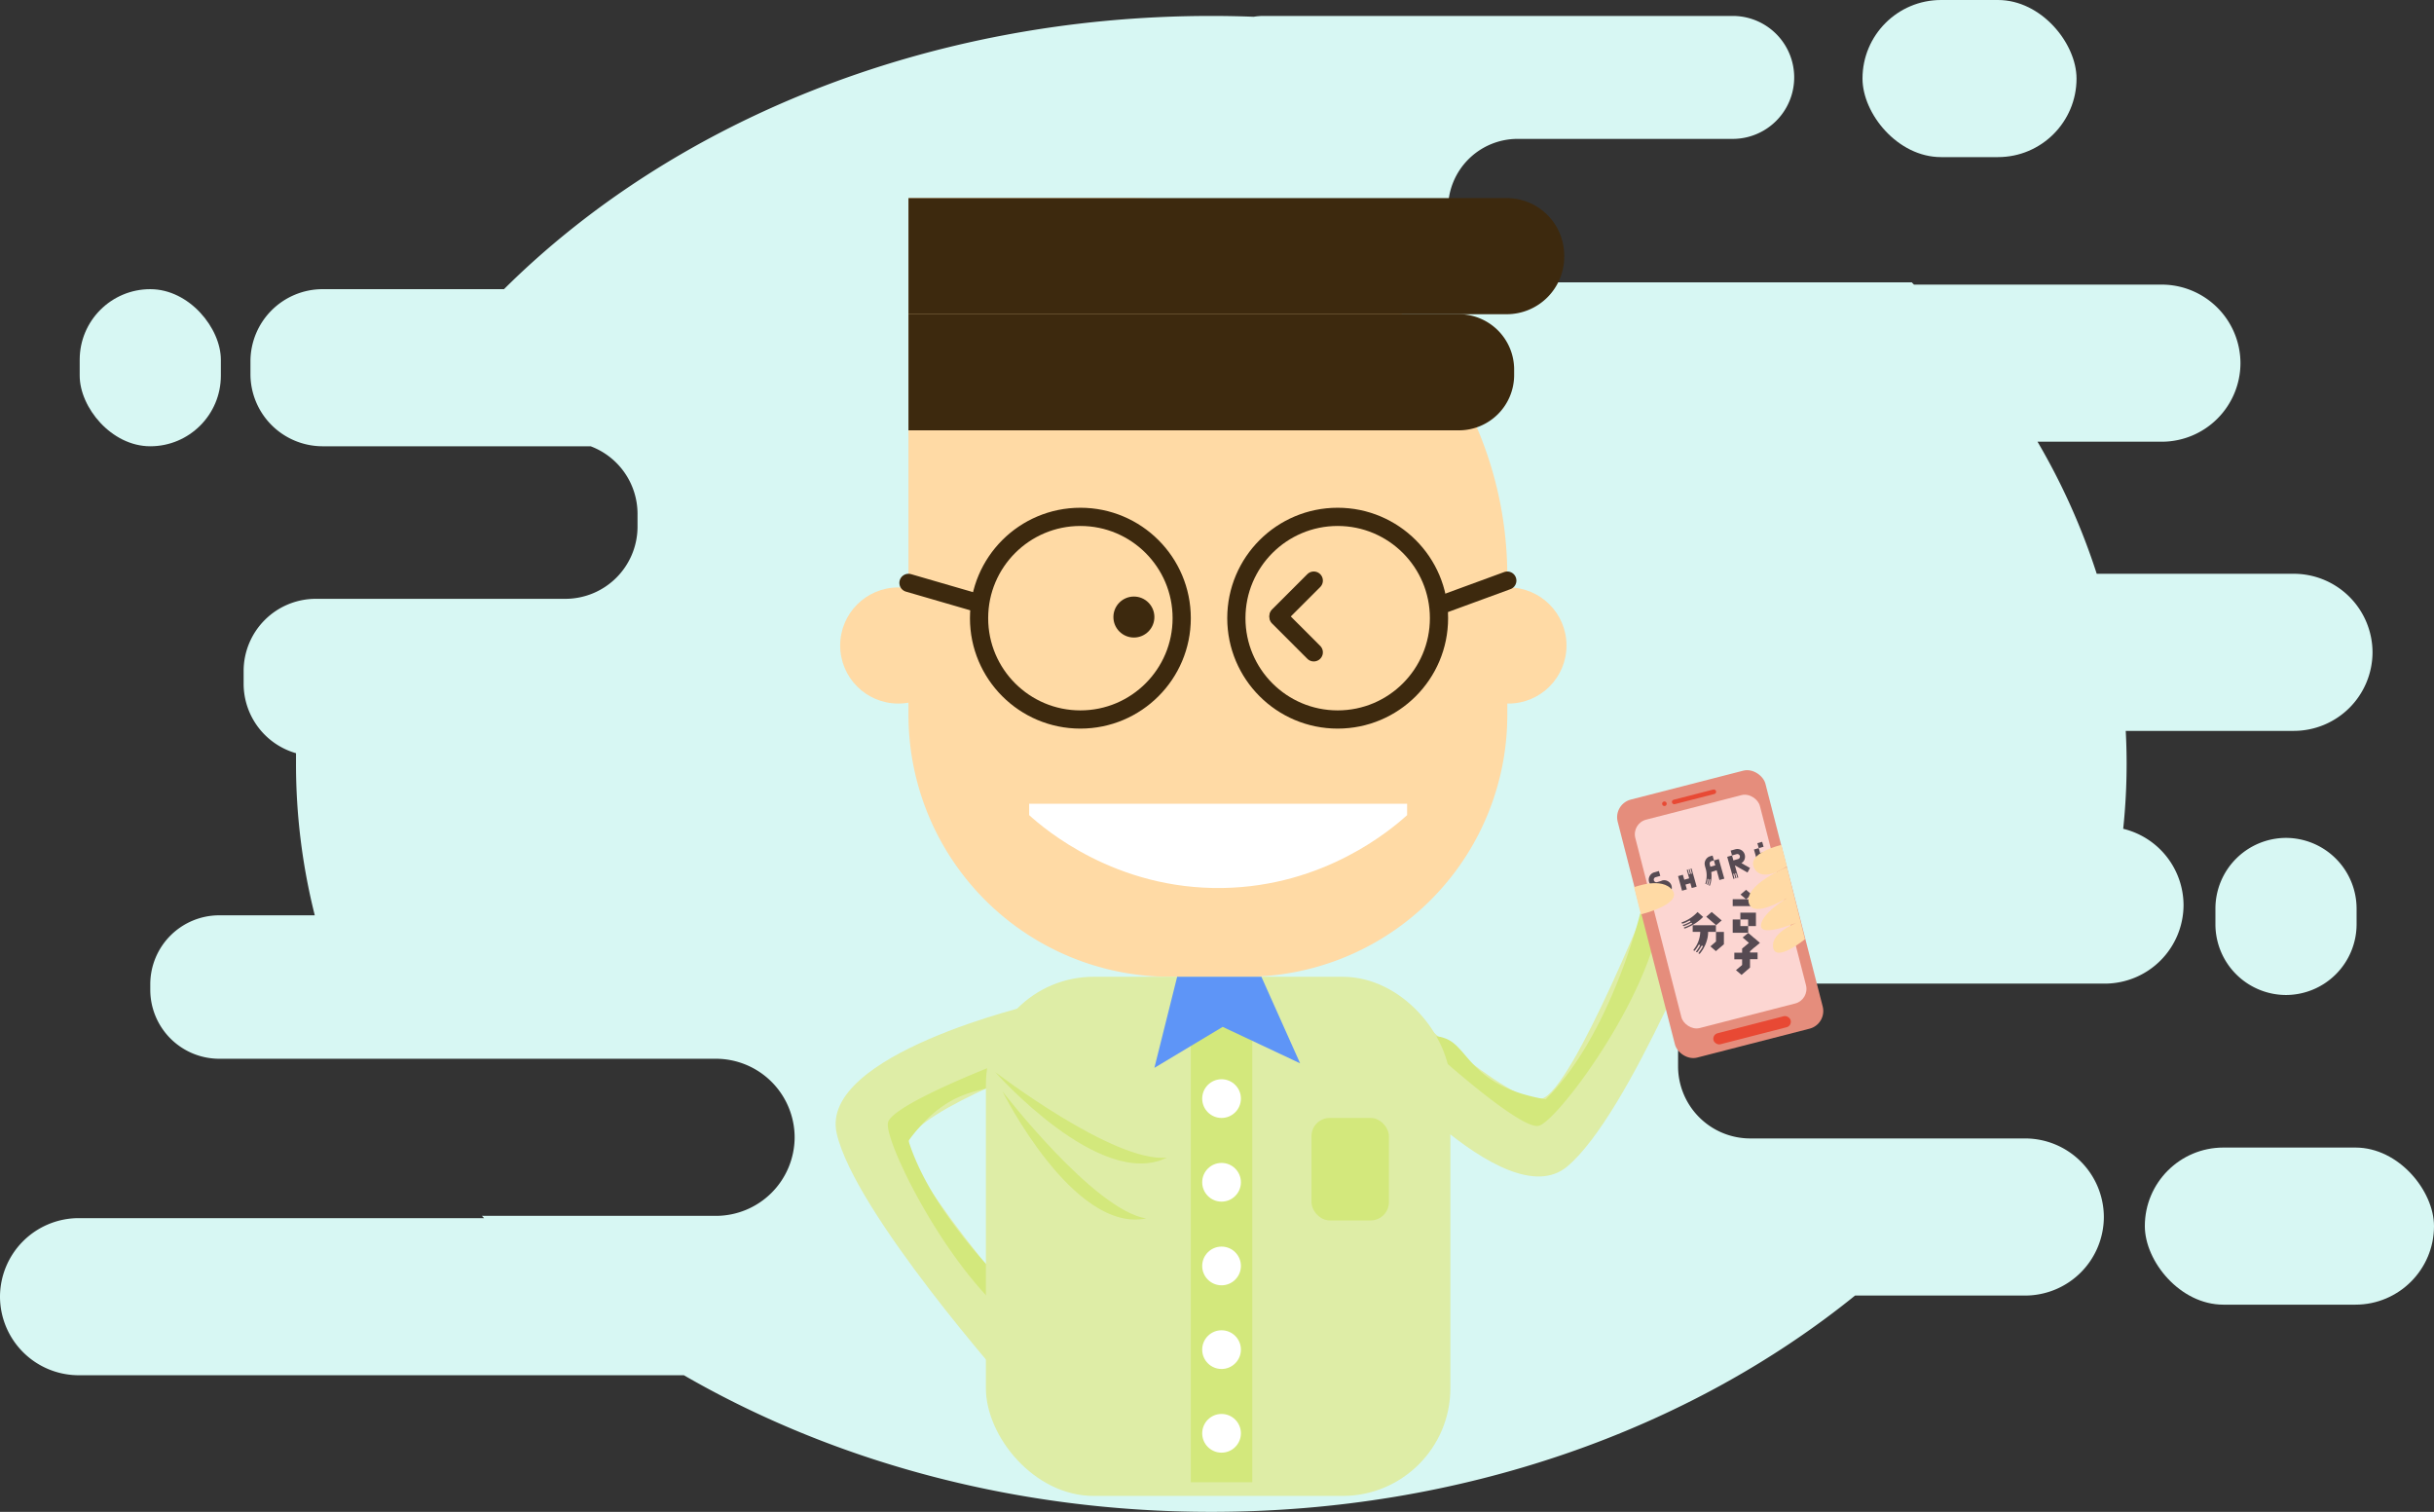 <svg xmlns="http://www.w3.org/2000/svg" viewBox="0 0 1069 664"><rect x="0" y="0" width="1069" height="664" fill="#333333" stroke="none"/><defs><style>.cls-1{fill:#d7f7f3;}.cls-2{fill:#ffdaa5;}.cls-3{fill:#3d290e;}.cls-4,.cls-6{fill:none;stroke:#3d290e;stroke-width:8px;}.cls-4{stroke-miterlimit:10;}.cls-5{fill:#fff;}.cls-6{stroke-linecap:round;stroke-linejoin:round;}.cls-7{fill:#deeda6;}.cls-8{fill:#d3e87c;}.cls-9{fill:#5e95f7;}.cls-10{fill:#e58d7c;}.cls-11{fill:#fcd6d2;}.cls-12{fill:#564a52;}.cls-13{fill:#e84934;}</style></defs><title>img-share</title><g id="图层_2" data-name="图层 2"><g id="图层_4" data-name="图层 4"><rect class="cls-1" x="35" y="127" width="62" height="69" rx="31" ry="31"/><path class="cls-1" d="M1004,368h0a31.09,31.09,0,0,0-31,31v7a31.09,31.09,0,0,0,31,31h0a31.09,31.09,0,0,0,31-31v-7A31.09,31.09,0,0,0,1004,368Z"/><rect class="cls-1" x="942" y="504" width="127" height="69" rx="34.5" ry="34.5"/><rect class="cls-1" x="818" width="94" height="69" rx="34.5" ry="34.5"/><path class="cls-1" d="M760.75,432H924.5A34.6,34.6,0,0,0,959,397.5h0A34.63,34.63,0,0,0,932.5,364,272.09,272.09,0,0,0,934,335.5q0-7.29-.39-14.5h73.89a34.6,34.6,0,0,0,34.5-34.5h0a34.6,34.6,0,0,0-34.5-34.5H920.87a290.58,290.58,0,0,0-26-58H949.5A34.6,34.6,0,0,0,984,159.5h0A34.6,34.6,0,0,0,949.5,125H840.61l-1-1H666.44A30.53,30.53,0,0,1,636,93.56V91.44A30.53,30.53,0,0,1,666.44,61H761a27,27,0,0,0,0-54H555a26.88,26.88,0,0,0-4.37.36Q541.37,7,532,7C406.86,7,295.07,53.73,221.35,127H141.63A31.72,31.72,0,0,0,110,158.63v5.74A31.72,31.72,0,0,0,141.63,196H259.4A31.75,31.75,0,0,1,280,225.63v5.74A31.72,31.72,0,0,1,248.37,263H138.63A31.72,31.72,0,0,0,107,294.63v5.74a31.75,31.75,0,0,0,23,30.43q0,2.35,0,4.7a271.92,271.92,0,0,0,8.25,66.5h-42A30.31,30.31,0,0,0,66,432.22v2.55A30.31,30.31,0,0,0,96.22,465H314.5A34.6,34.6,0,0,1,349,499.5h0A34.6,34.6,0,0,1,314.5,534H211.67l.94,1H34.5A34.6,34.6,0,0,0,0,569.5H0A34.6,34.6,0,0,0,34.5,604H300.35c65.48,37.79,145.38,60,231.65,60,110.24,0,210.11-36.27,282.74-95H889.5A34.6,34.6,0,0,0,924,534.5h0A34.6,34.6,0,0,0,889.5,500H768.63A31.72,31.72,0,0,1,737,468.37v-5.74A31.76,31.76,0,0,1,760.75,432Z"/></g><g id="board"><path class="cls-2" d="M399,87h97A166,166,0,0,1,662,253v61A115,115,0,0,1,547,429H514A115,115,0,0,1,399,314V87A0,0,0,0,1,399,87Z"/><path class="cls-3" d="M399,87H661.74A25.26,25.26,0,0,1,687,112.26v.47A25.26,25.26,0,0,1,661.74,138H399a0,0,0,0,1,0,0V87a0,0,0,0,1,0,0Z"/><path class="cls-3" d="M399,138H640.72A24.28,24.28,0,0,1,665,162.28v2.44A24.28,24.28,0,0,1,640.72,189H399a0,0,0,0,1,0,0V138A0,0,0,0,1,399,138Z"/><circle class="cls-4" cx="474.5" cy="271.5" r="44.5"/><circle class="cls-4" cx="587.5" cy="271.5" r="44.5"/><circle class="cls-2" cx="394.5" cy="283.5" r="25.5"/><circle class="cls-2" cx="662.5" cy="283.5" r="25.5"/><path class="cls-5" d="M618,358c-7.16,6.46-36.3,31.28-81,32-47.22.76-78.25-25.91-85-32v-5H618Z"/><circle class="cls-3" cx="498" cy="271" r="9"/><line class="cls-6" x1="577" y1="255" x2="561.5" y2="270.5"/><line class="cls-6" x1="577" y1="286.5" x2="561.5" y2="271"/><line class="cls-6" x1="430" y1="265" x2="399" y2="256"/><line class="cls-6" x1="632" y1="266" x2="662" y2="255"/><path class="cls-7" d="M454.56,441s-95,22-87.09,56.77S443.25,609,443.25,609l20.36-17.38s-67.86-76.47-64.47-90.37S467,464.17,467,464.17Z"/><path class="cls-8" d="M439,467s-47,18-49,26,28,69,59,90a25,25,0,0,0,4-8s-42-36-54-74c20-27,35.83-19.56,43.92-27.28S439,467,439,467Z"/><path class="cls-7" d="M598.19,460.44s62.65,74.74,90.05,51.94S753.1,394.46,753.1,394.46l-24.71-10.28S690.93,479.3,677,482.57s-63.79-43.72-63.79-43.72Z"/><path class="cls-8" d="M630.42,462.54s37.33,33.76,45.37,31.92,48.84-56.21,53.53-93.36a25,25,0,0,0-8.94.06s-13.08,53.75-41.53,81.65c-33.13-5.61-33.67-23.09-44.21-26.8S630.42,462.54,630.42,462.54Z"/><rect class="cls-7" x="433" y="429" width="204" height="228" rx="47.31" ry="47.31"/><path class="cls-8" d="M437.07,470.83s52.23,40,75.41,37.58C483.15,523.05,437.07,470.83,437.07,470.83Z"/><path class="cls-8" d="M440.28,479.33s40.12,52.13,63.12,55.81C471.29,541.69,440.28,479.33,440.28,479.33Z"/><rect class="cls-8" x="523" y="449" width="27" height="202"/><circle class="cls-5" cx="536.5" cy="482.5" r="8.5"/><circle class="cls-5" cx="536.5" cy="519.25" r="8.5"/><circle class="cls-5" cx="536.5" cy="556" r="8.5"/><circle class="cls-5" cx="536.5" cy="592.75" r="8.5"/><circle class="cls-5" cx="536.5" cy="629.5" r="8.5"/><polygon class="cls-9" points="517 429 554 429 571 467 537 451 507 469 517 429"/><rect class="cls-8" x="576" y="491" width="34" height="45" rx="8" ry="8"/><rect class="cls-10" x="722" y="343" width="67" height="117" rx="8" ry="8" transform="translate(-76.18 200.77) rotate(-14.42)"/><rect class="cls-11" x="727.44" y="353.13" width="56.5" height="94.5" rx="6.61" ry="6.61" transform="translate(-75.89 200.78) rotate(-14.42)"/><path class="cls-12" d="M730,386.71a3.23,3.23,0,0,1,2.53.32,3.63,3.63,0,0,1,1,.83,3.15,3.15,0,0,1,.6,1.17,3.3,3.3,0,0,1,.1,1.33,3.54,3.54,0,0,1-.39,1.23,3.23,3.23,0,0,1-2,1.59l-1,.28q-.92.26-1.85.62a8.43,8.43,0,0,0-1.76.94l-.35.25-.35.25c-.08.11-.19.1-.32,0a.29.29,0,0,1,0-.32l.35-.25.35-.26.5-.33.51-.3a.18.18,0,0,0,.05-.29c-.08-.12-.16-.14-.26-.06l-.53.3-.52.33-.39.26-.35.29a.21.21,0,0,1-.32,0l0,0a.19.19,0,0,1,.05-.29,7.53,7.53,0,0,1,.78-.6l.52-.33.53-.3h0a.19.19,0,0,0,.05-.29c-.08-.12-.16-.14-.26-.06l-.58.32-.53.34a2.68,2.68,0,0,0-.41.29l-.4.32a.22.22,0,0,1-.32,0c-.09-.16-.08-.26,0-.32l.42-.32a3.2,3.2,0,0,1,.43-.29,10.14,10.14,0,0,1,2.09-1.12q1.09-.43,2.26-.76l.28-.08.6-.17a1,1,0,0,0,.66-.55,1.15,1.15,0,0,0,.1-.87,1.09,1.09,0,0,0-.53-.68,1.07,1.07,0,0,0-.85-.11l-2.05.58-.06,0a3.21,3.21,0,0,1-1.32.1,3.35,3.35,0,0,1-1.2-.4,3.39,3.39,0,0,1-1-.83,3.39,3.39,0,0,1-.71-2.52,3.36,3.36,0,0,1,.39-1.21,3.28,3.28,0,0,1,.82-1,3.21,3.21,0,0,1,1.18-.61l2.05-.58.6,2.13-2.05.58a1.07,1.07,0,0,0-.67.53,1.13,1.13,0,0,0,.43,1.53,1.07,1.07,0,0,0,.85.11l1.61-.45Z"/><path class="cls-12" d="M742.54,381.69c0-.15,0-.24.13-.28s.25.05.28.16l2.21,7.84L743,390l-.59-2.1-2.15.6.59,2.1-2.11.59L737,384.78l2.11-.59.61,2.17,2.15-.6-1-3.57c0-.11,0-.2.16-.28a.3.3,0,0,1,.28.16l.5,1.78a.18.18,0,0,0,.24.14.2.2,0,0,0,.16-.28l-.49-1.75a.26.26,0,0,1,0-.16.14.14,0,0,1,.15-.09.17.17,0,0,1,.24.14l.49,1.75a.23.23,0,1,0,.44-.12Z"/><path class="cls-12" d="M751.58,383a.14.14,0,0,1,0,.1,12.38,12.38,0,0,1-.27,4.72,4.25,4.25,0,0,0-.15.51,4.14,4.14,0,0,1-.15.51c0,.15-.14.2-.27.14h0a.21.21,0,0,1-.15-.3,6.55,6.55,0,0,0,.3-1,5.7,5.7,0,0,0,.14-.61c0-.21.06-.41.1-.63s0-.22-.17-.23a.17.17,0,0,0-.23.13v0a3.71,3.71,0,0,0-.12.6,3.69,3.69,0,0,1-.12.6,9.11,9.11,0,0,1-.28.94c0,.15-.14.2-.27.14h0c-.17,0-.21-.15-.12-.31l.26-.9a4.21,4.21,0,0,0,.13-.59c0-.19.06-.38.09-.58s0-.22-.17-.23-.23,0-.23.14l0,0a4.38,4.38,0,0,1-.08.56c0,.18-.08.37-.11.56l-.14.43-.13.43c0,.15-.14.2-.27.14a.21.21,0,0,1-.15-.3,2,2,0,0,0,.12-.41c0-.15.06-.28.09-.4a10.9,10.9,0,0,0-.09-5.65l-.34-1.21,0-.1a3.3,3.3,0,0,1-.1-1.33,3.23,3.23,0,0,1,.41-1.21,3.57,3.57,0,0,1,.82-1,3.11,3.11,0,0,1,1.16-.6l1.07-.3.6,2.13-1.07.3a1.07,1.07,0,0,0-.67.53,1.09,1.09,0,0,0-.1.85l0,.1.28,1,2.15-.6-.61-2.17,2.15-.6,2.42,8.6-2.15.6-1.21-4.3Z"/><path class="cls-12" d="M761.54,386c-.16,0-.25-.06-.28-.16l-2.68-9.53,2.12-.6-.6-2.13,2.05-.58a3.21,3.21,0,0,1,1.32-.1,3.3,3.3,0,0,1,1.2.4,3.35,3.35,0,0,1,1,.83,3.39,3.39,0,0,1,.5,3.35,3.1,3.1,0,0,1-1.36,1.59l3.77,2.14-1.08,2-5.55-3.15,1.47,5.23a.17.17,0,0,1-.14.24c-.15,0-.24,0-.28-.13l-.5-1.79q-.05-.19-.27-.13c-.13,0-.17.13-.13.28l.49,1.75a.24.24,0,0,1,0,.16.13.13,0,0,1-.14.09c-.15,0-.24,0-.28-.13l-.49-1.75a.2.2,0,0,0-.28-.16c-.13,0-.17.13-.13.28l.49,1.75Q761.75,385.92,761.54,386Zm-.85-10.29.61,2.17,2.05-.58a1.07,1.07,0,0,0,.67-.53,1.13,1.13,0,0,0-.43-1.53,1.07,1.07,0,0,0-.85-.11Z"/><path class="cls-12" d="M772.44,372.49l.61,2.17,2.15-.6.6,2.14-2.15.6.6,2.14,2.15-.6.6,2.14-4.26,1.2-2.41-8.57Zm-.61-2.17,2.11-.6.61,2.17-2.11.6Z"/><path class="cls-12" d="M738.56,405.43v0a.24.24,0,0,1,0-.22.29.29,0,0,1,.2-.17q.61-.22,1.23-.48a17.08,17.08,0,0,0,5.56-4l2.45,2.14-.61.61a20.78,20.78,0,0,1-5.82,3.84,12.73,12.73,0,0,1-1.48.61.46.46,0,0,1-.28,0,.3.3,0,0,1-.18-.13v0a.19.19,0,0,1,0-.24.44.44,0,0,1,.18-.15,15,15,0,0,0,1.43-.57,15.26,15.26,0,0,0,1.73-.87.21.21,0,0,0,.13-.15.26.26,0,0,0,0-.2.23.23,0,0,0-.18-.15.4.4,0,0,0-.23,0h-.05a12.48,12.48,0,0,1-1.68.83q-.66.31-1.33.57a.46.46,0,0,1-.28,0,.32.32,0,0,1-.18-.13s-.05,0-.05,0a.24.24,0,0,1,0-.22.29.29,0,0,1,.2-.17,12.52,12.52,0,0,0,1.33-.52,14.24,14.24,0,0,0,1.63-.83.21.21,0,0,0,.13-.15.27.27,0,0,0,0-.2.32.32,0,0,0-.18-.13.47.47,0,0,0-.28,0v0l-1.58.78q-.61.26-1.28.48a.31.31,0,0,1-.23,0A.66.66,0,0,1,738.56,405.43Zm8.37,11.82a14.76,14.76,0,0,0,.92-1.53.2.2,0,0,0,0-.2.29.29,0,0,0-.15-.15.23.23,0,0,0-.23,0,.7.7,0,0,0-.23.13v0q-.41.74-.87,1.44a11.8,11.8,0,0,1-.82,1.13.26.26,0,0,1-.2.11.47.47,0,0,1-.26,0v0a.22.22,0,0,1-.18-.17.21.21,0,0,1,.08-.22q.41-.52.77-1.09a9.92,9.92,0,0,0,.82-1.4.26.26,0,0,0,0-.2.21.21,0,0,0-.13-.15.26.26,0,0,0-.26,0,.33.33,0,0,0-.2.13v0a11.43,11.43,0,0,1-.82,1.35,12.08,12.08,0,0,1-.77,1,.24.24,0,0,1-.2.15.31.31,0,0,1-.26-.06.33.33,0,0,1-.18-.2.28.28,0,0,1,.08-.24l.71-1a12.87,12.87,0,0,0,2.19-6.8h-3.32v-2.92h10.2v2.92h-3.42a13.12,13.12,0,0,1-.2,2.31,16,16,0,0,1-2.5,6q-.41.61-.87,1.18a.26.26,0,0,1-.2.11.48.48,0,0,1-.26,0,.33.33,0,0,1-.18-.22.21.21,0,0,1,.08-.22Zm9.23-13-2.45,2.09-4.34-3.71,2.4-2.09Zm-2.55,13.48-2.4-2.09,2.45-2.14v-4.19h3.47v5.41Z"/><path class="cls-12" d="M775.19,397.41a.28.28,0,0,1,0,.44.37.37,0,0,1-.25.09H761v-3h5.87l-2.45-2.05,2.45-2.09,2.45,2.09L766.83,395h8.11a.38.38,0,0,1,.25.09.28.28,0,0,1,.1.22.27.27,0,0,1-.1.22.31.31,0,0,1-.2.09h-2.86a.38.38,0,0,0-.26.09.24.24,0,0,0-.1.17.27.27,0,0,0,.1.22.38.38,0,0,0,.26.09h2.81a.38.38,0,0,1,.25.09.28.28,0,0,1,0,.44.38.38,0,0,1-.25.09h-2.81a.29.29,0,0,0-.23.09.27.27,0,0,0-.08.17.32.32,0,0,0,.08.22.29.29,0,0,0,.23.09h2.81A.38.38,0,0,1,775.19,397.41Zm-10.82,6.41v2.92h3.42v2.92H761v-5.84Zm8.57,10.29-2.4,2h-.05l-1.89,1.66v.57h3.32v2.92h-3.32V425h-.05l-3.67,3.18-2.45-2.09,2.7-2.27v-2.49h-3.42v-2.92h3.42V416.6h0l3-2.49-2.76-2.36,2.45-2,2.7,2.31h.05Zm-1.79-13.26h.05v5.89h-3.42v-2.92h-3.42v-3h6.78Z"/><path class="cls-2" d="M782.4,371.09s-15.6,3.5-11.93,10.26,14.37-.84,14.37-.84l-2.44-9.42"/><path class="cls-2" d="M784.81,380.79s-18.76,7.76-16.78,15.68,19.74-3.79,19.74-3.79S774,400.23,773.4,406.26s17.34-1.69,17.34-1.69-13.08,4.53-12,11.49,14-3.56,14-3.56Z"/><path class="cls-2" d="M717.68,389.66S730,384.87,734.52,391s-13.87,10.6-13.87,10.6Z"/><rect class="cls-13" x="734" y="349" width="20" height="2" rx="1" ry="1" transform="translate(-63.72 196.28) rotate(-14.42)"/><circle class="cls-13" cx="731" cy="353" r="1"/><rect class="cls-13" x="752" y="450" width="35" height="5" rx="2.5" ry="2.5" transform="translate(-88.44 205.86) rotate(-14.42)"/></g></g></svg>